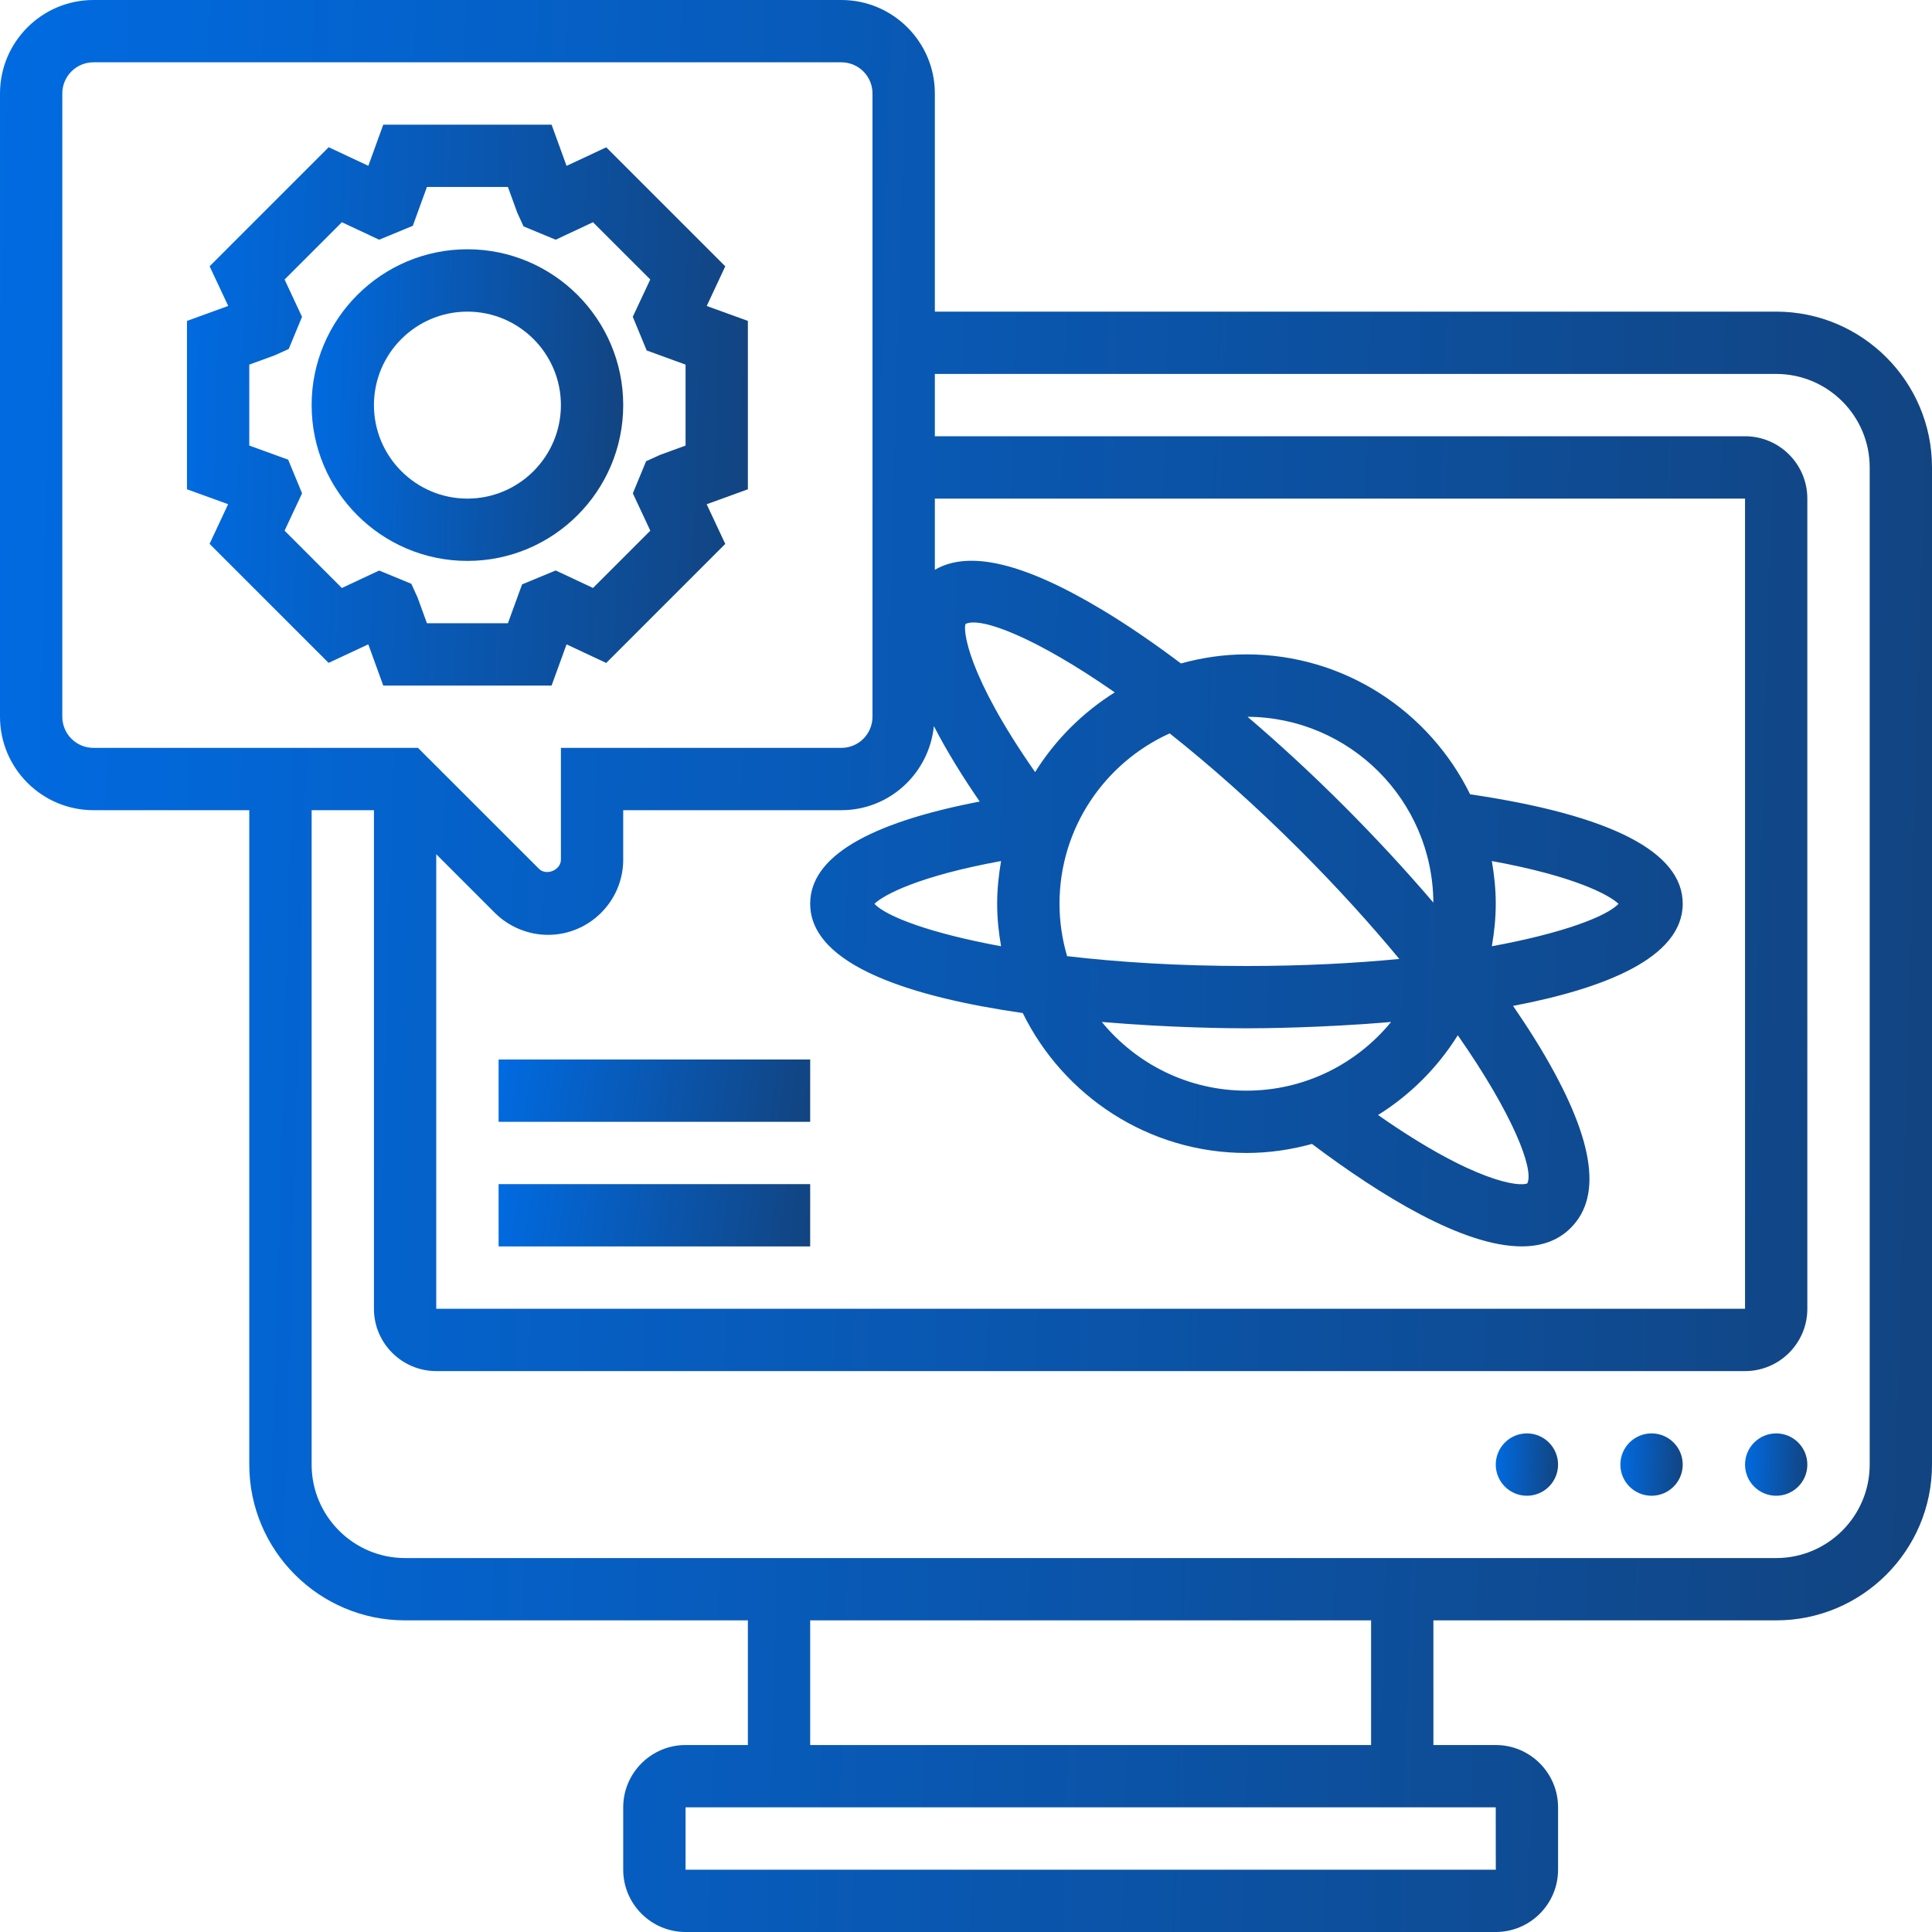 <svg width="40" height="40" viewBox="0 0 40 40" fill="none" xmlns="http://www.w3.org/2000/svg">
<path d="M36.774 6.452H19.355V1.935C19.355 0.868 18.486 0 17.419 0H1.935C0.868 0 0 0.868 0 1.935V14.839C0 15.906 0.868 16.774 1.935 16.774H5.161V30.323C5.161 32.101 6.608 33.548 8.387 33.548H15.484V36.129H14.194C13.482 36.129 12.903 36.708 12.903 37.419V38.71C12.903 39.421 13.482 40 14.194 40H30.968C31.679 40 32.258 39.421 32.258 38.71V37.419C32.258 36.708 31.679 36.129 30.968 36.129H29.677V33.548H36.774C38.553 33.548 40 32.101 40 30.323V9.677C40 7.899 38.553 6.452 36.774 6.452ZM9.032 17.686L10.245 18.899C10.534 19.188 10.935 19.355 11.346 19.355C12.204 19.355 12.903 18.656 12.903 17.797V16.774H17.419C18.42 16.774 19.236 16.008 19.335 15.033C19.601 15.55 19.929 16.08 20.284 16.595C17.956 17.043 16.774 17.752 16.774 18.71C16.774 20.009 18.95 20.654 21.175 20.974C22.017 22.686 23.773 23.871 25.806 23.871C26.276 23.871 26.73 23.803 27.163 23.684C28.596 24.761 30.294 25.805 31.505 25.805C31.906 25.805 32.254 25.69 32.52 25.423C33.196 24.748 32.99 23.528 31.89 21.696C31.722 21.416 31.529 21.123 31.326 20.826C33.208 20.468 34.839 19.834 34.839 18.71C34.839 17.637 33.355 16.876 30.437 16.445C29.596 14.733 27.839 13.548 25.806 13.548C25.337 13.548 24.883 13.617 24.45 13.736C23.886 13.312 23.337 12.936 22.82 12.626C21.203 11.655 20.064 11.383 19.355 11.797V10.323H36.129V27.097H9.032V17.686ZM25.806 22.581C24.601 22.581 23.522 22.026 22.812 21.159C24.256 21.281 25.48 21.29 25.806 21.29C26.133 21.29 27.357 21.281 28.801 21.159C28.091 22.026 27.012 22.581 25.806 22.581ZM30.182 21.434C31.32 23.063 31.763 24.203 31.622 24.5C31.474 24.573 30.551 24.498 28.531 23.085C29.199 22.668 29.764 22.103 30.182 21.434ZM30.887 17.827C32.588 18.137 33.313 18.525 33.51 18.713C33.259 18.976 32.35 19.323 30.887 19.591C30.937 19.304 30.968 19.011 30.968 18.71C30.968 18.408 30.936 18.114 30.887 17.827ZM26.915 17.601C27.708 18.395 28.388 19.15 28.971 19.854C28.04 19.944 26.984 20 25.806 20C24.392 20 23.148 19.92 22.093 19.796C21.992 19.45 21.936 19.087 21.936 18.71C21.936 17.142 22.874 15.792 24.217 15.184C25.043 15.839 25.951 16.638 26.915 17.601ZM25.829 14.84C27.946 14.852 29.664 16.571 29.676 18.687C29.109 18.023 28.488 17.351 27.827 16.689C27.166 16.027 26.493 15.407 25.829 14.84ZM20.726 19.591C19.262 19.323 18.354 18.976 18.103 18.713C18.299 18.525 19.024 18.137 20.726 17.827C20.677 18.114 20.645 18.408 20.645 18.71C20.645 19.011 20.676 19.304 20.726 19.591ZM21.431 15.985C20.017 13.963 19.94 13.044 19.99 12.919C20.302 12.761 21.448 13.198 23.08 14.335C22.413 14.753 21.848 15.317 21.431 15.985ZM1.29 14.839V1.935C1.29 1.579 1.579 1.29 1.935 1.29H17.419C17.776 1.29 18.064 1.579 18.064 1.935V14.839C18.064 15.195 17.776 15.484 17.419 15.484H11.613V17.797C11.614 18.015 11.31 18.14 11.157 17.986L8.654 15.484H1.935C1.579 15.484 1.29 15.195 1.29 14.839ZM30.969 38.71H14.194V37.419H30.968L30.969 38.71ZM28.387 36.129H16.774V33.548H28.387V36.129ZM38.71 30.323C38.71 31.39 37.841 32.258 36.774 32.258H8.387C7.32 32.258 6.452 31.39 6.452 30.323V16.774H7.742V27.097C7.742 27.808 8.321 28.387 9.032 28.387H36.129C36.841 28.387 37.419 27.808 37.419 27.097V10.323C37.419 9.611 36.841 9.032 36.129 9.032H19.355V7.742H36.774C37.841 7.742 38.71 8.61 38.71 9.677V30.323Z" fill="url(#paint0_linear_1357_561)"/>
<path d="M11.73 13.341L12.551 13.726L15.016 11.261L14.631 10.44L15.484 10.13V6.644L14.632 6.335L15.016 5.514L12.552 3.05L11.73 3.434L11.42 2.581H7.935L7.626 3.433L6.805 3.048L4.34 5.513L4.725 6.334L3.871 6.644V10.13L4.723 10.439L4.339 11.26L6.803 13.724L7.625 13.34L7.935 14.194H11.42L11.73 13.341ZM10.516 12.903H8.839L8.646 12.372L8.516 12.087L7.85 11.812L7.078 12.174L5.892 10.987L6.254 10.214L5.966 9.517L5.161 9.225V7.549L5.692 7.355L5.978 7.225L6.253 6.56L5.892 5.787L7.078 4.601L7.85 4.963L8.547 4.675L8.839 3.871H10.516L10.709 4.402L10.839 4.687L11.505 4.963L12.277 4.601L13.463 5.786L13.101 6.559L13.389 7.256L14.194 7.549V9.225L13.663 9.419L13.377 9.549L13.102 10.214L13.464 10.987L12.278 12.173L11.505 11.811L10.809 12.099L10.516 12.903Z" fill="url(#paint1_linear_1357_561)"/>
<path d="M12.903 8.387C12.903 6.608 11.456 5.161 9.677 5.161C7.899 5.161 6.452 6.608 6.452 8.387C6.452 10.166 7.899 11.613 9.677 11.613C11.456 11.613 12.903 10.166 12.903 8.387ZM9.677 10.323C8.61 10.323 7.742 9.454 7.742 8.387C7.742 7.32 8.61 6.452 9.677 6.452C10.745 6.452 11.613 7.32 11.613 8.387C11.613 9.454 10.745 10.323 9.677 10.323Z" fill="url(#paint2_linear_1357_561)"/>
<path d="M36.774 30.968C37.13 30.968 37.419 30.679 37.419 30.323C37.419 29.966 37.13 29.677 36.774 29.677C36.418 29.677 36.129 29.966 36.129 30.323C36.129 30.679 36.418 30.968 36.774 30.968Z" fill="url(#paint3_linear_1357_561)"/>
<path d="M34.194 30.968C34.55 30.968 34.839 30.679 34.839 30.323C34.839 29.966 34.55 29.677 34.194 29.677C33.837 29.677 33.548 29.966 33.548 30.323C33.548 30.679 33.837 30.968 34.194 30.968Z" fill="url(#paint4_linear_1357_561)"/>
<path d="M31.613 30.968C31.969 30.968 32.258 30.679 32.258 30.323C32.258 29.966 31.969 29.677 31.613 29.677C31.257 29.677 30.968 29.966 30.968 30.323C30.968 30.679 31.257 30.968 31.613 30.968Z" fill="url(#paint5_linear_1357_561)"/>
<path d="M10.323 24.516H16.774V25.806H10.323V24.516Z" fill="url(#paint6_linear_1357_561)"/>
<path d="M10.323 21.936H16.774V23.226H10.323V21.936Z" fill="url(#paint7_linear_1357_561)"/>
<defs>
<linearGradient id="paint0_linear_1357_561" x1="-2" y1="21.6" x2="40" y2="22.8" gradientUnits="userSpaceOnUse">
<stop stop-color="#006CE4"/>
<stop offset="1" stop-color="#124481"/>s
</linearGradient>
<linearGradient id="paint1_linear_1357_561" x1="3.29" y1="8.852" x2="15.484" y2="9.2" gradientUnits="userSpaceOnUse">
<stop stop-color="#006CE4"/>
<stop offset="1" stop-color="#124481"/>
</linearGradient>
<linearGradient id="paint2_linear_1357_561" x1="6.129" y1="8.645" x2="12.903" y2="8.839" gradientUnits="userSpaceOnUse">
<stop stop-color="#006CE4"/>
<stop offset="1" stop-color="#124481"/>
</linearGradient>
<linearGradient id="paint3_linear_1357_561" x1="36.064" y1="30.374" x2="37.419" y2="30.413" gradientUnits="userSpaceOnUse">
<stop stop-color="#006CE4"/>
<stop offset="1" stop-color="#124481"/>
</linearGradient>
<linearGradient id="paint4_linear_1357_561" x1="33.484" y1="30.374" x2="34.839" y2="30.413" gradientUnits="userSpaceOnUse">
<stop stop-color="#006CE4"/>
<stop offset="1" stop-color="#124481"/>
</linearGradient>
<linearGradient id="paint5_linear_1357_561" x1="30.903" y1="30.374" x2="32.258" y2="30.413" gradientUnits="userSpaceOnUse">
<stop stop-color="#006CE4"/>
<stop offset="1" stop-color="#124481"/>
</linearGradient>
<linearGradient id="paint6_linear_1357_561" x1="10" y1="25.213" x2="16.644" y2="26.162" gradientUnits="userSpaceOnUse">
<stop stop-color="#006CE4"/>
<stop offset="1" stop-color="#124481"/>
</linearGradient>
<linearGradient id="paint7_linear_1357_561" x1="10" y1="22.632" x2="16.644" y2="23.581" gradientUnits="userSpaceOnUse">
<stop stop-color="#006CE4"/>
<stop offset="1" stop-color="#124481"/>
</linearGradient>
</defs>
</svg>
